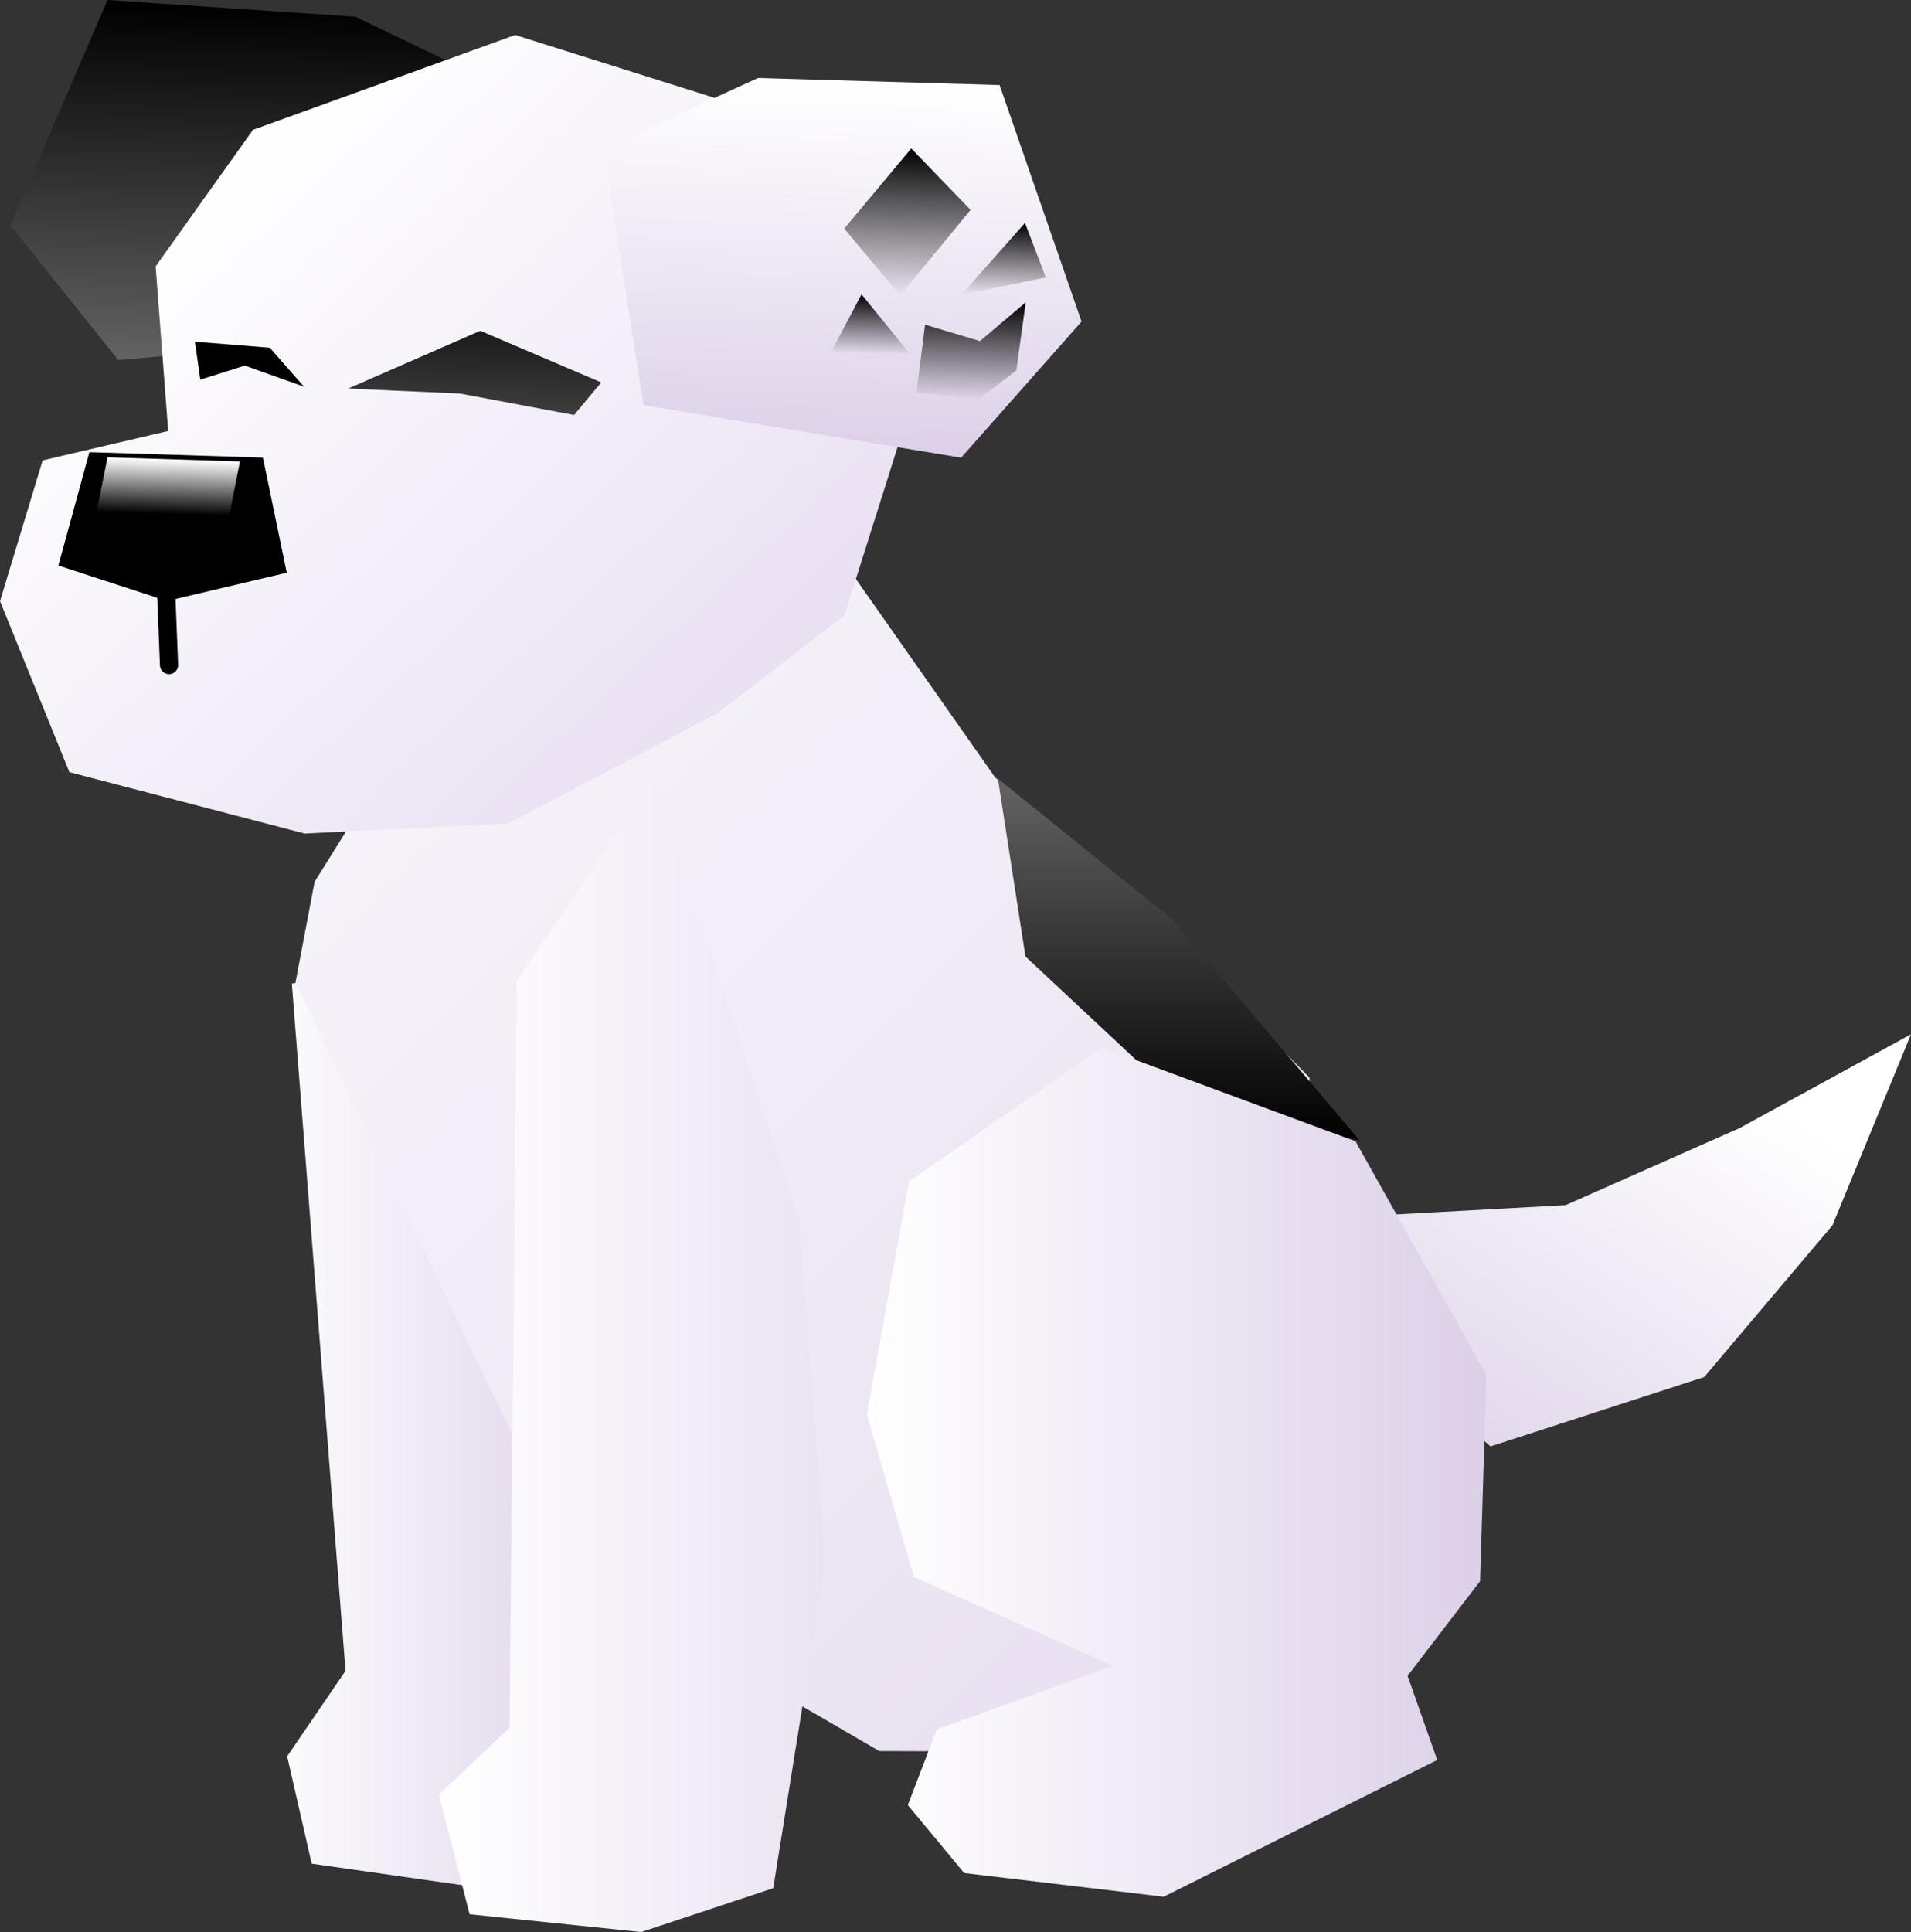 <svg version="1.1" xmlns="http://www.w3.org/2000/svg" xmlns:xlink="http://www.w3.org/1999/xlink" width="157.485" height="159.189" viewBox="0,0,157.485,159.189"><rect x="0" y="0" width="157.485" height="159.189" fill="#333333" stroke="none"/><defs><linearGradient x1="189.149" y1="221.922" x2="212.669" y2="184.424" gradientUnits="userSpaceOnUse" id="color-1"><stop offset="0" stop-color="#dcd0e8"/><stop offset="1" stop-color="#ffffff"/></linearGradient><linearGradient x1="83.271" y1="207.59" x2="114.877" y2="207.59" gradientUnits="userSpaceOnUse" id="color-2"><stop offset="0" stop-color="#ffffff"/><stop offset="1" stop-color="#dcd0e8"/></linearGradient><linearGradient x1="94.834" y1="152.774" x2="174.192" y2="232.132" gradientUnits="userSpaceOnUse" id="color-3"><stop offset="0" stop-color="#f6f3f9"/><stop offset="1" stop-color="#e7def0"/></linearGradient><linearGradient x1="98.941" y1="213.403" x2="132.063" y2="213.403" gradientUnits="userSpaceOnUse" id="color-4"><stop offset="0" stop-color="#ffffff"/><stop offset="1" stop-color="#eae2f1"/></linearGradient><linearGradient x1="160.039" y1="155.428" x2="160.039" y2="185.25" gradientUnits="userSpaceOnUse" id="color-5"><stop offset="0" stop-color="#636363"/><stop offset="1" stop-color="#000000"/></linearGradient><linearGradient x1="134.339" y1="212.392" x2="185.39" y2="212.392" gradientUnits="userSpaceOnUse" id="color-6"><stop offset="0" stop-color="#ffffff"/><stop offset="1" stop-color="#dcd0e8"/></linearGradient><linearGradient x1="84.881" y1="91.688" x2="83.95" y2="121.297" gradientUnits="userSpaceOnUse" id="color-7"><stop offset="0" stop-color="#000000"/><stop offset="1" stop-color="#636363"/></linearGradient><linearGradient x1="77.563" y1="107.771" x2="120.376" y2="153.363" gradientUnits="userSpaceOnUse" id="color-8"><stop offset="0" stop-color="#ffffff"/><stop offset="1" stop-color="#e9e0f2"/></linearGradient><linearGradient x1="77.21" y1="129.127" x2="77.068" y2="133.644" gradientUnits="userSpaceOnUse" id="color-9"><stop offset="0" stop-color="#ffffff"/><stop offset="1" stop-color="#000000"/></linearGradient><linearGradient x1="102.322" y1="113.664" x2="101.74" y2="132.164" gradientUnits="userSpaceOnUse" id="color-10"><stop offset="0" stop-color="#000000"/><stop offset="1" stop-color="#636363"/></linearGradient><linearGradient x1="131.654" y1="97.898" x2="130.687" y2="128.629" gradientUnits="userSpaceOnUse" id="color-11"><stop offset="0" stop-color="#ffffff"/><stop offset="1" stop-color="#dcd0e8"/></linearGradient><linearGradient x1="137.857" y1="103.503" x2="137.476" y2="115.641" gradientUnits="userSpaceOnUse" id="color-12"><stop offset="0" stop-color="#000000"/><stop offset="1" stop-color="#000000" stop-opacity="0"/></linearGradient><linearGradient x1="134.821" y1="115.558" x2="134.667" y2="120.46" gradientUnits="userSpaceOnUse" id="color-13"><stop offset="0" stop-color="#000000"/><stop offset="1" stop-color="#000000" stop-opacity="0"/></linearGradient><linearGradient x1="143.043" y1="116.05" x2="142.786" y2="124.22" gradientUnits="userSpaceOnUse" id="color-14"><stop offset="0" stop-color="#000000"/><stop offset="1" stop-color="#000000" stop-opacity="0"/></linearGradient><linearGradient x1="145.77" y1="109.593" x2="145.579" y2="115.662" gradientUnits="userSpaceOnUse" id="color-15"><stop offset="0" stop-color="#000000"/><stop offset="1" stop-color="#000000" stop-opacity="0"/></linearGradient></defs><g transform="translate(-62.894,-91.275)"><g data-paper-data="{&quot;isPaintingLayer&quot;:true}" fill-rule="nonzero" stroke-linejoin="miter" stroke-miterlimit="10" stroke-dasharray="" stroke-dashoffset="0" style="mix-blend-mode: normal"><path d="M185.73,210.451l-21.052,-18.39l27.243,-1.489l14.34,-6.352l14.118,-7.725l-6.466,15.731l-10.573,12.51z" fill="url(#color-1)" stroke="none" stroke-width="0" stroke-linecap="butt"/><path d="M88.579,244.832l-2.022,-8.846l4.81,-7.041l-4.423,-56.62l21.348,-4.072l6.585,40.51l-0.52,33.035l-12.896,4.874z" fill="url(#color-2)" stroke="none" stroke-width="0" stroke-linecap="butt"/><path d="M110.756,221.264l-23.513,-49.031l1.576,-8.301l8.543,-13.686l35.635,-11.878l11.897,16.951l11.997,10.521l13.924,14.231l-0.161,55.598l-35.294,-0.116z" fill="url(#color-3)" stroke="none" stroke-width="0" stroke-linecap="butt"/><path d="M101.594,249.002l-2.527,-9.857l5.82,-5.524l0.59,-61.546l11.339,-16.768l11.946,36.704l2.163,27.999l-4.311,26.844l-10.874,3.611z" fill="url(#color-4)" stroke="none" stroke-width="0" stroke-linecap="butt"/><path d="M147.402,170.086l-2.275,-14.658l14.406,11.626l15.417,18.197l-14.957,-3.399z" fill="url(#color-5)" stroke="none" stroke-width="0" stroke-linecap="butt"/><path d="M142.35,245.605l-4.642,-5.603l2.387,-6.232l14.54,-5.237l-16.428,-7.326l-3.869,-13.392l3.466,-19.206l15.929,-11.014l20.869,7.718l10.786,19.242l-0.519,16.997l-5.975,7.803l2.443,6.936l-22.545,11.266z" fill="url(#color-6)" stroke="none" stroke-width="0" stroke-linecap="butt"/><g><path d="M72.637,120.942l-8.887,-11.112l8.001,-18.554l20.43,1.377l13.033,6.262l-4.812,19.608z" fill="url(#color-7)" stroke="none" stroke-width="0" stroke-linecap="butt"/><path d="M68.613,154.897l-5.719,-14.09l3.513,-11.599l10.346,-2.42l-1.034,-13.562l8.02,-11.253l21.611,-7.814l21.575,6.799l13.304,16.512l-7.76,24.539l-10.454,8.037l-17.212,9.074l-16.795,0.836z" fill="url(#color-8)" stroke="none" stroke-width="0" stroke-linecap="butt"/><path d="M84.561,128.982l1.963,9.481l-9.869,2.327l-8.951,-2.919l2.554,-9.339z" data-paper-data="{&quot;index&quot;:null}" fill="#000000" stroke="none" stroke-width="0" stroke-linecap="butt"/><path d="M70.857,133.449l0.895,-4.493l10.915,0.343l-0.895,4.493z" fill="url(#color-9)" stroke="none" stroke-width="0" stroke-linecap="butt"/><path d="M91.584,123.29l10.89,-4.757l9.968,4.253l-2.24,2.683l-9.402,-1.766z" data-paper-data="{&quot;index&quot;:null}" fill="url(#color-10)" stroke="none" stroke-width="0" stroke-linecap="butt"/><path d="M87.942,123.133l-4.876,-1.735l-3.663,1.155l-0.449,-3.122l6.174,0.497z" data-paper-data="{&quot;index&quot;:null}" fill="#000000" stroke="none" stroke-width="0" stroke-linecap="butt"/><path d="M76.823,146.07l-0.281,-7.042" fill="none" stroke="#000000" stroke-width="1.5" stroke-linecap="round"/><path d="M115.93,124.66l-3.321,-21.133l12.752,-5.827l19.908,0.581l6.755,19.489l-9.924,11.217z" data-paper-data="{&quot;index&quot;:null}" fill="url(#color-11)" stroke="none" stroke-width="0" stroke-linecap="butt"/><path d="M132.468,110.11l5.522,-6.602l4.889,5.06l-5.802,7.061z" data-paper-data="{&quot;index&quot;:null}" fill="url(#color-12)" stroke="none" stroke-width="0" stroke-linecap="butt"/><path d="M131.349,120.355l2.543,-4.827l4.093,5.035z" fill="url(#color-13)" stroke="none" stroke-width="0" stroke-linecap="butt"/><path d="M138.421,123.615l0.707,-5.585l4.522,1.351l3.773,-3.193l-0.772,5.608l-3.201,2.445z" fill="url(#color-14)" stroke="none" stroke-width="0" stroke-linecap="butt"/><path d="M142.128,115.554l5.234,-5.91l1.719,4.493z" fill="url(#color-15)" stroke="none" stroke-width="0" stroke-linecap="butt"/></g></g></g></svg>
